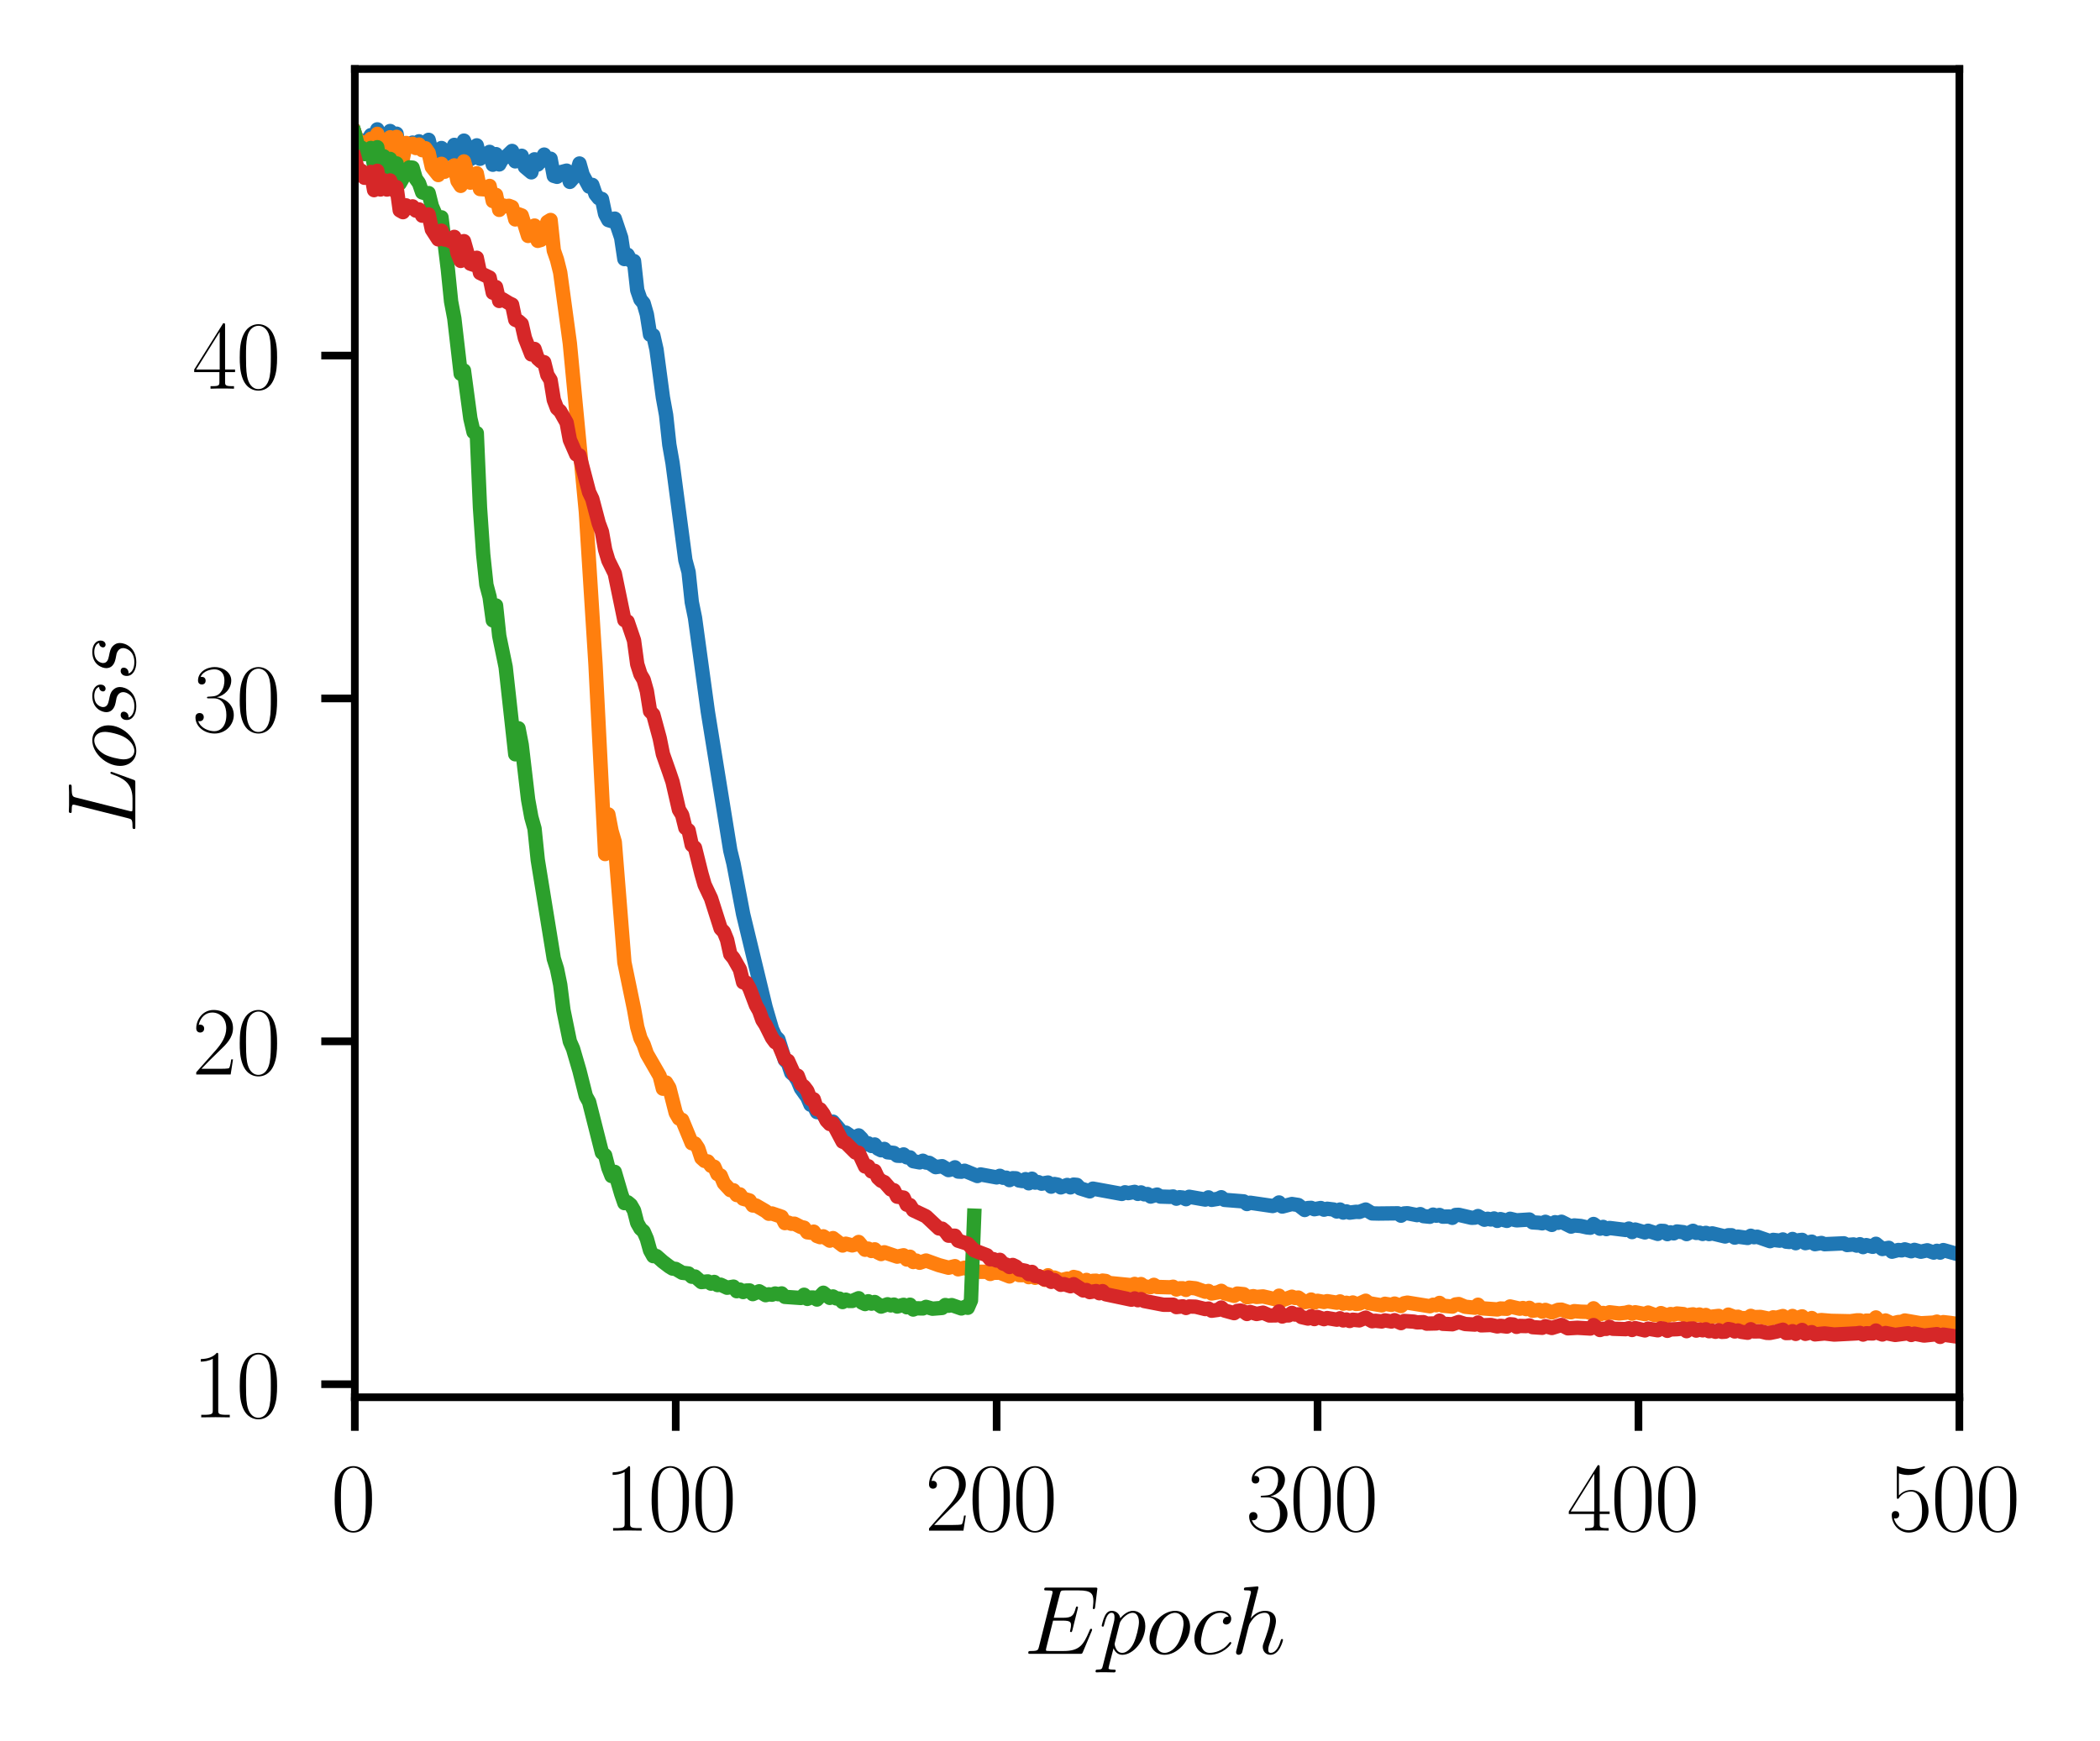 <?xml version="1.0" encoding="utf-8" standalone="no"?>
<!DOCTYPE svg PUBLIC "-//W3C//DTD SVG 1.1//EN"
  "http://www.w3.org/Graphics/SVG/1.1/DTD/svg11.dtd">
<svg xmlns:xlink="http://www.w3.org/1999/xlink" width="219.09pt" height="181.711pt" viewBox="0 0 219.09 181.711" xmlns="http://www.w3.org/2000/svg" version="1.1">
 <defs>
  <style type="text/css">*{stroke-linejoin: round; stroke-linecap: butt}</style>
 </defs>
 <g id="figure_1">
  <g id="patch_1">
   <path d="M 0 181.711 
L 219.09 181.711 
L 219.09 0 
L 0 0 
z
" style="fill: #ffffff"/>
  </g>
  <g id="axes_1">
   <g id="patch_2">
    <path d="M 37.018 145.8 
L 204.418 145.8 
L 204.418 7.2 
L 37.018 7.2 
z
" style="fill: #ffffff"/>
   </g>
   <g id="matplotlib.axis_1">
    <g id="xtick_1">
     <g id="line2d_1">
      <defs>
       <path id="m8521cea6f5" d="M 0 0 
L 0 3.5 
" style="stroke: #000000; stroke-width: 0.8"/>
      </defs>
      <g>
       <use xlink:href="#m8521cea6f5" x="37.018" y="145.8" style="stroke: #000000; stroke-width: 0.8"/>
      </g>
     </g>
     <g id="text_1">
      <!-- $\mathdefault{0}$ -->
      <g transform="translate(34.528 159.718) scale(0.1 -0.1)">
       <defs>
        <path id="CMR17-30" d="M 2688 2038 
C 2688 2430 2682 3099 2413 3613 
C 2176 4063 1798 4224 1466 4224 
C 1158 4224 768 4082 525 3620 
C 269 3137 243 2539 243 2038 
C 243 1671 250 1112 448 623 
C 723 -39 1216 -128 1466 -128 
C 1760 -128 2208 -7 2470 604 
C 2662 1048 2688 1568 2688 2038 
z
M 1466 -26 
C 1056 -26 813 328 723 816 
C 653 1196 653 1749 653 2109 
C 653 2604 653 3015 736 3407 
C 858 3954 1216 4121 1466 4121 
C 1728 4121 2067 3947 2189 3420 
C 2272 3054 2278 2623 2278 2109 
C 2278 1691 2278 1176 2202 797 
C 2067 96 1690 -26 1466 -26 
z
" transform="scale(0.016)"/>
       </defs>
       <use xlink:href="#CMR17-30" transform="scale(0.996)"/>
      </g>
     </g>
    </g>
    <g id="xtick_2">
     <g id="line2d_2">
      <g>
       <use xlink:href="#m8521cea6f5" x="70.498" y="145.8" style="stroke: #000000; stroke-width: 0.8"/>
      </g>
     </g>
     <g id="text_2">
      <!-- $\mathdefault{100}$ -->
      <g transform="translate(63.026 159.718) scale(0.1 -0.1)">
       <defs>
        <path id="CMR17-31" d="M 1702 4083 
C 1702 4217 1696 4224 1606 4224 
C 1357 3927 979 3833 621 3820 
C 602 3820 570 3820 563 3808 
C 557 3795 557 3782 557 3648 
C 755 3648 1088 3686 1344 3839 
L 1344 467 
C 1344 243 1331 166 781 166 
L 589 166 
L 589 0 
C 896 6 1216 12 1523 12 
C 1830 12 2150 6 2458 0 
L 2458 166 
L 2266 166 
C 1715 166 1702 236 1702 467 
L 1702 4083 
z
" transform="scale(0.016)"/>
       </defs>
       <use xlink:href="#CMR17-31" transform="scale(0.996)"/>
       <use xlink:href="#CMR17-30" transform="translate(45.69 0) scale(0.996)"/>
       <use xlink:href="#CMR17-30" transform="translate(91.381 0) scale(0.996)"/>
      </g>
     </g>
    </g>
    <g id="xtick_3">
     <g id="line2d_3">
      <g>
       <use xlink:href="#m8521cea6f5" x="103.978" y="145.8" style="stroke: #000000; stroke-width: 0.8"/>
      </g>
     </g>
     <g id="text_3">
      <!-- $\mathdefault{200}$ -->
      <g transform="translate(96.506 159.718) scale(0.1 -0.1)">
       <defs>
        <path id="CMR17-32" d="M 2669 990 
L 2554 990 
C 2490 537 2438 460 2413 422 
C 2381 371 1920 371 1830 371 
L 602 371 
C 832 620 1280 1073 1824 1596 
C 2214 1966 2669 2400 2669 3033 
C 2669 3788 2067 4224 1395 4224 
C 691 4224 262 3603 262 3027 
C 262 2777 448 2745 525 2745 
C 589 2745 781 2783 781 3007 
C 781 3206 614 3264 525 3264 
C 486 3264 448 3257 422 3244 
C 544 3788 915 4057 1306 4057 
C 1862 4057 2227 3616 2227 3033 
C 2227 2477 1901 1998 1536 1583 
L 262 147 
L 262 0 
L 2515 0 
L 2669 990 
z
" transform="scale(0.016)"/>
       </defs>
       <use xlink:href="#CMR17-32" transform="scale(0.996)"/>
       <use xlink:href="#CMR17-30" transform="translate(45.69 0) scale(0.996)"/>
       <use xlink:href="#CMR17-30" transform="translate(91.381 0) scale(0.996)"/>
      </g>
     </g>
    </g>
    <g id="xtick_4">
     <g id="line2d_4">
      <g>
       <use xlink:href="#m8521cea6f5" x="137.458" y="145.8" style="stroke: #000000; stroke-width: 0.8"/>
      </g>
     </g>
     <g id="text_4">
      <!-- $\mathdefault{300}$ -->
      <g transform="translate(129.986 159.718) scale(0.1 -0.1)">
       <defs>
        <path id="CMR17-33" d="M 1414 2176 
C 1984 2176 2234 1673 2234 1094 
C 2234 322 1824 25 1453 25 
C 1114 25 563 193 390 691 
C 422 678 454 678 486 678 
C 640 678 755 780 755 947 
C 755 1132 614 1216 486 1216 
C 378 1216 211 1164 211 927 
C 211 335 787 -128 1466 -128 
C 2176 -128 2720 432 2720 1087 
C 2720 1718 2208 2176 1600 2246 
C 2086 2347 2554 2776 2554 3353 
C 2554 3856 2048 4224 1472 4224 
C 890 4224 378 3862 378 3347 
C 378 3123 544 3084 627 3084 
C 762 3084 877 3167 877 3334 
C 877 3500 762 3584 627 3584 
C 602 3584 570 3584 544 3571 
C 730 3999 1235 4076 1459 4076 
C 1683 4076 2106 3966 2106 3347 
C 2106 3167 2080 2851 1862 2574 
C 1670 2329 1453 2316 1242 2297 
C 1210 2297 1062 2284 1037 2284 
C 992 2278 966 2272 966 2227 
C 966 2182 973 2176 1101 2176 
L 1414 2176 
z
" transform="scale(0.016)"/>
       </defs>
       <use xlink:href="#CMR17-33" transform="scale(0.996)"/>
       <use xlink:href="#CMR17-30" transform="translate(45.69 0) scale(0.996)"/>
       <use xlink:href="#CMR17-30" transform="translate(91.381 0) scale(0.996)"/>
      </g>
     </g>
    </g>
    <g id="xtick_5">
     <g id="line2d_5">
      <g>
       <use xlink:href="#m8521cea6f5" x="170.938" y="145.8" style="stroke: #000000; stroke-width: 0.8"/>
      </g>
     </g>
     <g id="text_5">
      <!-- $\mathdefault{400}$ -->
      <g transform="translate(163.466 159.718) scale(0.1 -0.1)">
       <defs>
        <path id="CMR17-34" d="M 2150 4147 
C 2150 4281 2144 4288 2029 4288 
L 128 1254 
L 128 1088 
L 1779 1088 
L 1779 460 
C 1779 230 1766 166 1318 166 
L 1197 166 
L 1197 0 
C 1402 12 1747 12 1965 12 
C 2182 12 2528 12 2733 0 
L 2733 166 
L 2611 166 
C 2163 166 2150 230 2150 460 
L 2150 1088 
L 2803 1088 
L 2803 1254 
L 2150 1254 
L 2150 4147 
z
M 1798 3723 
L 1798 1254 
L 256 1254 
L 1798 3723 
z
" transform="scale(0.016)"/>
       </defs>
       <use xlink:href="#CMR17-34" transform="scale(0.996)"/>
       <use xlink:href="#CMR17-30" transform="translate(45.69 0) scale(0.996)"/>
       <use xlink:href="#CMR17-30" transform="translate(91.381 0) scale(0.996)"/>
      </g>
     </g>
    </g>
    <g id="xtick_6">
     <g id="line2d_6">
      <g>
       <use xlink:href="#m8521cea6f5" x="204.418" y="145.8" style="stroke: #000000; stroke-width: 0.8"/>
      </g>
     </g>
     <g id="text_6">
      <!-- $\mathdefault{500}$ -->
      <g transform="translate(196.946 159.718) scale(0.1 -0.1)">
       <defs>
        <path id="CMR17-35" d="M 730 3750 
C 794 3724 1056 3641 1325 3641 
C 1920 3641 2246 3961 2432 4140 
C 2432 4191 2432 4224 2394 4224 
C 2387 4224 2374 4224 2323 4198 
C 2099 4102 1837 4032 1517 4032 
C 1325 4032 1037 4055 723 4191 
C 653 4224 640 4224 634 4224 
C 602 4224 595 4217 595 4090 
L 595 2231 
C 595 2113 595 2080 659 2080 
C 691 2080 704 2093 736 2139 
C 941 2435 1222 2560 1542 2560 
C 1766 2560 2246 2415 2246 1293 
C 2246 1087 2246 716 2054 422 
C 1894 159 1645 25 1370 25 
C 947 25 518 319 403 812 
C 429 806 480 793 506 793 
C 589 793 749 838 749 1036 
C 749 1209 627 1280 506 1280 
C 358 1280 262 1190 262 1011 
C 262 454 704 -128 1382 -128 
C 2042 -128 2669 441 2669 1267 
C 2669 2054 2170 2662 1549 2662 
C 1222 2662 947 2540 730 2304 
L 730 3750 
z
" transform="scale(0.016)"/>
       </defs>
       <use xlink:href="#CMR17-35" transform="scale(0.996)"/>
       <use xlink:href="#CMR17-30" transform="translate(45.69 0) scale(0.996)"/>
       <use xlink:href="#CMR17-30" transform="translate(91.381 0) scale(0.996)"/>
      </g>
     </g>
    </g>
    <g id="text_7">
     <!-- $Epoch$ -->
     <g transform="translate(106.808 172.574) scale(0.1 -0.1)">
      <defs>
       <path id="CMMI12-45" d="M 4448 1489 
C 4454 1508 4474 1553 4474 1578 
C 4474 1611 4448 1643 4410 1643 
C 4384 1643 4371 1636 4352 1617 
C 4339 1611 4339 1598 4282 1469 
C 3904 570 3629 185 2605 185 
L 1670 185 
C 1581 185 1568 185 1530 192 
C 1459 198 1453 211 1453 262 
C 1453 307 1466 346 1478 403 
L 1920 2176 
L 2554 2176 
C 3053 2176 3091 2066 3091 1874 
C 3091 1810 3091 1752 3046 1559 
C 3034 1534 3027 1508 3027 1489 
C 3027 1444 3059 1424 3098 1424 
C 3155 1424 3162 1469 3187 1559 
L 3552 3036 
C 3552 3068 3526 3099 3488 3099 
C 3430 3099 3424 3074 3398 2986 
C 3270 2500 3142 2361 2573 2361 
L 1965 2361 
L 2362 3913 
C 2419 4134 2432 4153 2694 4153 
L 3610 4153 
C 4397 4153 4557 3945 4557 3465 
C 4557 3459 4557 3282 4531 3074 
C 4525 3049 4518 3011 4518 2998 
C 4518 2948 4550 2929 4589 2929 
C 4634 2929 4659 2954 4672 3068 
L 4806 4172 
C 4806 4191 4819 4255 4819 4268 
C 4819 4339 4762 4339 4646 4339 
L 1523 4339 
C 1402 4339 1338 4339 1338 4223 
C 1338 4153 1382 4153 1491 4153 
C 1888 4153 1888 4109 1888 4039 
C 1888 4008 1882 3983 1862 3913 
L 998 474 
C 941 249 928 185 480 185 
C 358 185 294 185 294 70 
C 294 0 333 0 461 0 
L 3674 0 
C 3814 0 3821 6 3866 108 
L 4448 1489 
z
" transform="scale(0.016)"/>
       <path id="CMMI12-70" d="M 275 -794 
C 230 -981 205 -1031 -58 -1031 
C -135 -1031 -199 -1031 -199 -1152 
C -199 -1165 -192 -1216 -122 -1216 
C -39 -1216 51 -1204 134 -1204 
L 410 -1204 
C 544 -1204 870 -1216 1005 -1216 
C 1043 -1216 1120 -1216 1120 -1101 
C 1120 -1031 1075 -1031 966 -1031 
C 672 -1031 653 -987 653 -937 
C 653 -863 941 217 979 364 
C 1050 185 1222 -64 1555 -64 
C 2278 -64 3059 874 3059 1813 
C 3059 2400 2726 2816 2246 2816 
C 1837 2816 1491 2419 1421 2330 
C 1370 2649 1120 2816 864 2816 
C 678 2816 531 2726 410 2483 
C 294 2253 205 1864 205 1838 
C 205 1813 230 1781 275 1781 
C 326 1781 333 1787 371 1934 
C 467 2311 589 2687 845 2687 
C 992 2687 1043 2585 1043 2394 
C 1043 2241 1024 2177 998 2062 
L 275 -794 
z
M 1382 1992 
C 1427 2170 1606 2356 1709 2445 
C 1779 2509 1990 2687 2234 2687 
C 2515 2687 2643 2407 2643 2075 
C 2643 1768 2464 1047 2304 715 
C 2144 370 1850 64 1555 64 
C 1120 64 1050 613 1050 638 
C 1050 657 1062 708 1069 740 
L 1382 1992 
z
" transform="scale(0.016)"/>
       <path id="CMMI12-6f" d="M 2918 1755 
C 2918 2362 2522 2816 1939 2816 
C 1094 2816 262 1896 262 996 
C 262 389 659 -64 1242 -64 
C 2093 -64 2918 855 2918 1755 
z
M 1248 64 
C 928 64 691 319 691 766 
C 691 1060 845 1711 1024 2030 
C 1312 2522 1670 2687 1933 2687 
C 2246 2687 2490 2432 2490 1985 
C 2490 1730 2355 1047 2112 657 
C 1850 230 1498 64 1248 64 
z
" transform="scale(0.016)"/>
       <path id="CMMI12-63" d="M 2502 2432 
C 2381 2432 2323 2432 2234 2355 
C 2195 2323 2125 2227 2125 2124 
C 2125 1996 2221 1919 2342 1919 
C 2496 1919 2669 2047 2669 2303 
C 2669 2591 2374 2816 1933 2816 
C 1094 2816 256 1932 256 1011 
C 256 446 602 -64 1254 -64 
C 2125 -64 2675 622 2675 706 
C 2675 745 2637 777 2611 777 
C 2592 777 2586 771 2528 712 
C 2118 161 1510 64 1267 64 
C 826 64 685 453 685 777 
C 685 1004 794 1634 1024 2073 
C 1190 2374 1536 2687 1939 2687 
C 2022 2687 2374 2676 2502 2432 
z
" transform="scale(0.016)"/>
       <path id="CMMI12-68" d="M 1798 4255 
C 1805 4281 1818 4319 1818 4351 
C 1818 4416 1754 4416 1741 4416 
C 1734 4416 1421 4390 1389 4383 
C 1280 4377 1184 4364 1069 4358 
C 909 4345 864 4339 864 4223 
C 864 4159 915 4159 1005 4159 
C 1318 4159 1325 4103 1325 4040 
C 1325 4002 1312 3951 1306 3932 
L 378 249 
C 352 153 352 140 352 102 
C 352 -39 461 -64 525 -64 
C 634 -64 717 19 749 89 
L 1037 1245 
C 1069 1385 1107 1519 1139 1660 
C 1210 1928 1210 1934 1331 2119 
C 1453 2305 1741 2687 2234 2687 
C 2490 2687 2579 2496 2579 2241 
C 2579 1883 2330 1187 2189 804 
C 2131 651 2099 568 2099 453 
C 2099 166 2298 -64 2605 -64 
C 3200 -64 3424 874 3424 913 
C 3424 945 3398 970 3360 970 
C 3302 970 3296 951 3264 842 
C 3117 332 2880 64 2624 64 
C 2560 64 2458 70 2458 274 
C 2458 440 2534 645 2560 715 
C 2675 1021 2963 1775 2963 2145 
C 2963 2528 2739 2816 2253 2816 
C 1888 2816 1568 2643 1306 2311 
L 1798 4255 
z
" transform="scale(0.016)"/>
      </defs>
      <use xlink:href="#CMMI12-45" transform="scale(0.996)"/>
      <use xlink:href="#CMMI12-70" transform="translate(78.052 0) scale(0.996)"/>
      <use xlink:href="#CMMI12-6f" transform="translate(127.011 0) scale(0.996)"/>
      <use xlink:href="#CMMI12-63" transform="translate(173.906 0) scale(0.996)"/>
      <use xlink:href="#CMMI12-68" transform="translate(215.89 0) scale(0.996)"/>
     </g>
    </g>
   </g>
   <g id="matplotlib.axis_2">
    <g id="ytick_1">
     <g id="line2d_7">
      <defs>
       <path id="m6de190ee51" d="M 0 0 
L -3.5 0 
" style="stroke: #000000; stroke-width: 0.8"/>
      </defs>
      <g>
       <use xlink:href="#m6de190ee51" x="37.018" y="144.439" style="stroke: #000000; stroke-width: 0.8"/>
      </g>
     </g>
     <g id="text_8">
      <!-- $\mathdefault{10}$ -->
      <g transform="translate(20.056 147.898) scale(0.1 -0.1)">
       <use xlink:href="#CMR17-31" transform="scale(0.996)"/>
       <use xlink:href="#CMR17-30" transform="translate(45.69 0) scale(0.996)"/>
      </g>
     </g>
    </g>
    <g id="ytick_2">
     <g id="line2d_8">
      <g>
       <use xlink:href="#m6de190ee51" x="37.018" y="108.66" style="stroke: #000000; stroke-width: 0.8"/>
      </g>
     </g>
     <g id="text_9">
      <!-- $\mathdefault{20}$ -->
      <g transform="translate(20.056 112.119) scale(0.1 -0.1)">
       <use xlink:href="#CMR17-32" transform="scale(0.996)"/>
       <use xlink:href="#CMR17-30" transform="translate(45.69 0) scale(0.996)"/>
      </g>
     </g>
    </g>
    <g id="ytick_3">
     <g id="line2d_9">
      <g>
       <use xlink:href="#m6de190ee51" x="37.018" y="72.88" style="stroke: #000000; stroke-width: 0.8"/>
      </g>
     </g>
     <g id="text_10">
      <!-- $\mathdefault{30}$ -->
      <g transform="translate(20.056 76.339) scale(0.1 -0.1)">
       <use xlink:href="#CMR17-33" transform="scale(0.996)"/>
       <use xlink:href="#CMR17-30" transform="translate(45.69 0) scale(0.996)"/>
      </g>
     </g>
    </g>
    <g id="ytick_4">
     <g id="line2d_10">
      <g>
       <use xlink:href="#m6de190ee51" x="37.018" y="37.101" style="stroke: #000000; stroke-width: 0.8"/>
      </g>
     </g>
     <g id="text_11">
      <!-- $\mathdefault{40}$ -->
      <g transform="translate(20.056 40.56) scale(0.1 -0.1)">
       <use xlink:href="#CMR17-34" transform="scale(0.996)"/>
       <use xlink:href="#CMR17-30" transform="translate(45.69 0) scale(0.996)"/>
      </g>
     </g>
    </g>
    <g id="text_12">
     <!-- $Loss$ -->
     <g transform="translate(14.118 86.975) rotate(-90) scale(0.1 -0.1)">
      <defs>
       <path id="CMMI12-4c" d="M 2349 3860 
C 2406 4102 2426 4166 2989 4166 
C 3162 4166 3206 4166 3206 4287 
C 3206 4352 3136 4352 3110 4352 
C 2982 4352 2835 4339 2707 4339 
L 1850 4339 
C 1728 4339 1587 4352 1466 4352 
C 1414 4352 1344 4352 1344 4230 
C 1344 4166 1402 4166 1498 4166 
C 1888 4166 1888 4115 1888 4045 
C 1888 4032 1888 3994 1862 3898 
L 998 472 
C 941 249 928 185 480 185 
C 358 185 294 185 294 70 
C 294 0 333 0 461 0 
L 3328 0 
C 3469 0 3475 6 3520 121 
L 4013 1478 
C 4026 1510 4038 1548 4038 1567 
C 4038 1605 4006 1631 3974 1631 
C 3968 1631 3936 1631 3923 1605 
C 3910 1599 3910 1586 3859 1465 
C 3654 905 3366 185 2285 185 
L 1670 185 
C 1581 185 1568 185 1530 191 
C 1459 198 1453 211 1453 262 
C 1453 306 1466 344 1478 402 
L 2349 3860 
z
" transform="scale(0.016)"/>
       <path id="CMMI12-73" d="M 1459 1290 
C 1568 1271 1741 1233 1779 1227 
C 1862 1201 2150 1099 2150 793 
C 2150 595 1971 64 1229 64 
C 1094 64 614 83 486 447 
C 742 414 870 614 870 755 
C 870 889 781 960 653 960 
C 512 960 326 851 326 563 
C 326 176 710 -64 1222 -64 
C 2195 -64 2483 665 2483 998 
C 2483 1093 2483 1271 2278 1475 
C 2118 1627 1965 1659 1619 1729 
C 1446 1767 1171 1824 1171 2111 
C 1171 2239 1286 2687 1894 2687 
C 2163 2687 2426 2589 2490 2368 
C 2208 2368 2195 2124 2195 2118 
C 2195 1983 2317 1945 2374 1945 
C 2464 1945 2643 2015 2643 2284 
C 2643 2546 2400 2816 1901 2816 
C 1062 2816 838 2169 838 1907 
C 838 1424 1312 1322 1459 1290 
z
" transform="scale(0.016)"/>
      </defs>
      <use xlink:href="#CMMI12-4c" transform="scale(0.996)"/>
      <use xlink:href="#CMMI12-6f" transform="translate(66.371 0) scale(0.996)"/>
      <use xlink:href="#CMMI12-73" transform="translate(113.266 0) scale(0.996)"/>
      <use xlink:href="#CMMI12-73" transform="translate(159.216 0) scale(0.996)"/>
     </g>
    </g>
   </g>
   <g id="line2d_11">
    <path d="M 37.018 13.908 
L 37.353 14.837 
L 37.688 14.683 
L 38.023 15.129 
L 38.692 14.101 
L 39.027 15.74 
L 39.362 13.5 
L 39.697 15.218 
L 40.032 14.072 
L 40.366 14.824 
L 40.701 13.672 
L 41.036 14.484 
L 41.371 13.95 
L 41.706 16.175 
L 42.04 16.122 
L 42.375 15.134 
L 42.71 15.214 
L 43.045 14.882 
L 43.38 15.132 
L 43.714 14.747 
L 44.049 15.235 
L 44.719 14.592 
L 45.054 15.957 
L 45.723 16.565 
L 46.058 15.445 
L 46.393 16.157 
L 47.062 15.845 
L 47.397 15.118 
L 47.732 16.559 
L 48.067 17.173 
L 48.402 14.675 
L 48.736 15.487 
L 49.071 16.606 
L 49.406 16.42 
L 49.741 15.168 
L 50.076 16.568 
L 51.08 15.85 
L 51.415 17.189 
L 51.75 16.083 
L 52.084 17.156 
L 52.419 16.536 
L 52.754 16.402 
L 53.424 15.751 
L 53.758 16.838 
L 54.093 16.425 
L 54.428 16.255 
L 54.763 17.42 
L 55.432 17.983 
L 55.767 16.625 
L 56.102 17.165 
L 56.437 16.767 
L 56.772 16.132 
L 57.106 16.798 
L 57.441 16.563 
L 57.776 18.352 
L 58.111 18.45 
L 58.446 17.986 
L 59.115 17.807 
L 59.45 18.979 
L 60.12 18.213 
L 60.454 17.061 
L 60.789 18.241 
L 61.459 19.468 
L 61.794 19.293 
L 62.128 20.26 
L 62.463 20.679 
L 62.798 20.765 
L 63.133 22.336 
L 63.468 22.965 
L 63.802 23.068 
L 64.137 22.812 
L 64.807 24.804 
L 65.142 27.032 
L 65.476 26.585 
L 65.811 27.202 
L 66.146 27.245 
L 66.481 30.274 
L 66.816 31.244 
L 67.15 31.645 
L 67.485 32.807 
L 67.82 34.926 
L 68.155 34.99 
L 68.49 36.459 
L 69.159 41.469 
L 69.494 43.31 
L 69.829 46.404 
L 70.164 48.306 
L 71.503 58.445 
L 71.838 59.688 
L 72.172 62.825 
L 72.507 64.461 
L 73.846 74.255 
L 76.19 88.747 
L 76.525 90.113 
L 77.529 95.385 
L 78.868 100.933 
L 79.873 105.099 
L 80.542 107.385 
L 80.877 108.122 
L 81.212 108.465 
L 81.882 110.607 
L 82.216 110.965 
L 82.551 111.945 
L 82.886 112.228 
L 83.221 112.757 
L 83.556 113.561 
L 84.225 114.496 
L 84.56 115.275 
L 84.895 115.353 
L 85.23 116.044 
L 85.564 116.086 
L 85.899 116.303 
L 86.234 116.851 
L 86.569 117.153 
L 86.904 117.045 
L 87.908 118.216 
L 88.243 118.186 
L 88.912 118.653 
L 89.247 118.706 
L 89.582 118.479 
L 89.917 118.821 
L 90.252 119.423 
L 90.586 119.306 
L 90.921 119.579 
L 91.256 119.425 
L 91.591 119.857 
L 91.926 120.028 
L 92.26 119.887 
L 92.595 120.238 
L 93.265 120.307 
L 93.6 120.593 
L 93.934 120.611 
L 94.269 120.462 
L 94.604 120.766 
L 94.939 120.769 
L 95.274 121.168 
L 95.943 121.293 
L 96.278 121.122 
L 96.613 121.31 
L 96.948 121.344 
L 97.617 121.788 
L 98.287 121.688 
L 98.956 122.097 
L 99.291 122.017 
L 99.626 121.808 
L 99.961 122.249 
L 100.296 122.268 
L 100.63 122.163 
L 101.3 122.433 
L 101.97 122.714 
L 102.304 122.552 
L 103.978 122.858 
L 104.313 122.694 
L 104.648 122.895 
L 104.983 122.888 
L 105.318 123.142 
L 105.652 122.943 
L 105.987 122.954 
L 106.322 123.183 
L 106.657 123.239 
L 106.992 123.043 
L 107.326 123.473 
L 107.661 122.996 
L 107.996 123.404 
L 108.331 123.354 
L 108.666 123.514 
L 109.335 123.397 
L 109.67 123.823 
L 110.005 123.55 
L 110.34 123.611 
L 110.674 123.901 
L 111.344 123.647 
L 111.679 123.898 
L 112.014 123.611 
L 112.348 123.642 
L 112.683 124 
L 113.688 124.315 
L 114.022 124.032 
L 117.036 124.583 
L 117.37 124.412 
L 117.705 124.498 
L 118.375 124.37 
L 118.71 124.579 
L 119.044 124.428 
L 119.379 124.625 
L 119.714 124.595 
L 120.049 124.857 
L 120.718 124.652 
L 121.053 124.858 
L 122.058 124.889 
L 122.392 124.851 
L 122.727 125.078 
L 123.062 124.927 
L 123.397 124.963 
L 123.732 125.132 
L 124.066 124.881 
L 125.74 125.172 
L 126.075 124.943 
L 126.41 125.2 
L 127.08 125.091 
L 127.414 124.929 
L 127.749 125.203 
L 129.758 125.363 
L 130.093 125.636 
L 130.428 125.503 
L 132.436 125.794 
L 132.771 125.845 
L 133.106 125.735 
L 133.441 125.475 
L 133.776 125.9 
L 134.78 125.636 
L 135.45 125.74 
L 136.119 126.259 
L 136.454 126.057 
L 136.789 126.038 
L 137.124 126.179 
L 137.793 126.054 
L 138.128 126.226 
L 138.463 126.131 
L 139.132 126.211 
L 139.467 126.416 
L 139.802 126.214 
L 140.137 126.53 
L 140.472 126.408 
L 140.806 126.535 
L 141.476 126.45 
L 141.811 126.464 
L 142.48 126.213 
L 143.15 126.615 
L 143.82 126.63 
L 145.828 126.607 
L 146.163 126.853 
L 146.498 126.62 
L 146.833 126.597 
L 147.837 126.795 
L 148.172 126.691 
L 148.507 126.9 
L 149.176 126.965 
L 149.511 126.745 
L 149.846 126.858 
L 150.181 126.779 
L 150.516 126.954 
L 151.185 126.942 
L 151.52 127.076 
L 151.855 126.78 
L 152.19 126.764 
L 153.529 127.075 
L 153.864 127.057 
L 154.198 126.893 
L 154.868 127.274 
L 155.203 127.175 
L 155.538 127.25 
L 155.872 127.145 
L 156.207 127.396 
L 156.542 127.21 
L 157.212 127.395 
L 157.546 127.177 
L 158.216 127.34 
L 159.555 127.255 
L 159.89 127.551 
L 160.56 127.593 
L 160.894 127.65 
L 161.229 127.494 
L 161.899 127.815 
L 162.234 127.536 
L 162.568 127.596 
L 162.903 127.488 
L 163.908 127.992 
L 164.242 127.872 
L 164.912 127.93 
L 165.582 128.078 
L 165.916 128.111 
L 166.251 127.722 
L 166.921 128.212 
L 167.256 128.026 
L 167.59 128.251 
L 167.925 128.138 
L 169.599 128.343 
L 169.934 128.199 
L 170.269 128.564 
L 170.604 128.301 
L 171.608 128.598 
L 171.943 128.425 
L 172.947 128.752 
L 173.282 128.437 
L 173.617 128.451 
L 173.952 128.777 
L 174.286 128.594 
L 174.621 128.698 
L 174.956 128.502 
L 175.626 128.578 
L 175.96 128.774 
L 176.63 128.433 
L 176.965 128.652 
L 177.3 128.624 
L 177.634 128.759 
L 177.969 128.648 
L 178.304 128.77 
L 178.639 128.701 
L 179.978 129.023 
L 180.313 128.897 
L 180.648 128.896 
L 180.982 129.141 
L 181.317 129.041 
L 182.322 129.178 
L 182.656 128.95 
L 182.991 129.1 
L 183.326 129.05 
L 184.665 129.512 
L 185 129.38 
L 185.67 129.46 
L 186.004 129.335 
L 186.339 129.564 
L 186.674 129.596 
L 187.009 129.285 
L 187.344 129.724 
L 187.678 129.417 
L 188.013 129.379 
L 188.348 129.718 
L 189.018 129.565 
L 189.352 129.825 
L 190.022 129.702 
L 190.357 129.828 
L 192.366 129.739 
L 192.7 129.915 
L 193.37 129.854 
L 193.705 129.975 
L 194.04 129.832 
L 194.374 130.133 
L 194.709 129.925 
L 195.379 130.101 
L 195.714 129.787 
L 196.383 130.332 
L 197.053 130.21 
L 197.388 130.611 
L 198.057 130.434 
L 198.392 130.475 
L 198.727 130.367 
L 199.396 130.566 
L 199.731 130.421 
L 200.401 130.614 
L 201.07 130.465 
L 201.74 130.705 
L 202.075 130.52 
L 202.41 130.707 
L 202.744 130.443 
L 204.084 130.822 
L 204.084 130.822 
" clip-path="url(#p714a95aad1)" style="fill: none; stroke: #1f77b4; stroke-width: 1.5; stroke-linecap: square"/>
   </g>
   <g id="line2d_12">
    <path d="M 37.018 13.94 
L 37.353 14.926 
L 37.688 14.815 
L 38.023 15.335 
L 38.692 14.48 
L 39.027 16.167 
L 39.362 13.968 
L 39.697 15.715 
L 40.032 14.665 
L 40.366 15.493 
L 40.701 14.325 
L 41.036 15.001 
L 41.371 14.281 
L 41.706 16.419 
L 42.04 16.478 
L 42.375 14.919 
L 42.71 15.154 
L 43.045 15.002 
L 43.38 15.445 
L 43.714 15.088 
L 44.049 15.671 
L 44.384 15.468 
L 44.719 15.952 
L 45.054 17.432 
L 45.723 18.265 
L 46.058 17.096 
L 46.393 17.918 
L 46.728 17.699 
L 47.062 17.688 
L 47.397 17.259 
L 47.732 18.885 
L 48.067 19.394 
L 48.402 16.846 
L 49.071 19.056 
L 49.406 18.995 
L 49.741 18.085 
L 50.076 19.727 
L 50.745 19.775 
L 51.08 19.405 
L 51.415 20.98 
L 51.75 20.338 
L 52.084 21.899 
L 52.419 21.42 
L 52.754 21.519 
L 53.089 21.477 
L 53.424 21.606 
L 53.758 22.897 
L 54.093 22.359 
L 54.428 22.481 
L 55.098 24.618 
L 55.432 23.771 
L 55.767 23.537 
L 56.102 25.132 
L 56.437 25.034 
L 56.772 24.326 
L 57.106 23.162 
L 57.441 22.955 
L 57.776 26.13 
L 58.111 27.098 
L 58.446 28.439 
L 59.45 35.828 
L 61.124 53.412 
L 62.128 69.331 
L 63.133 89.116 
L 63.468 84.982 
L 63.802 86.716 
L 64.137 87.861 
L 65.142 100.425 
L 66.146 105.287 
L 66.481 107.169 
L 66.816 108.334 
L 67.15 108.993 
L 67.485 109.957 
L 68.824 112.281 
L 69.159 113.603 
L 69.494 112.957 
L 69.829 113.511 
L 70.498 116.13 
L 70.833 116.711 
L 71.168 116.862 
L 72.172 119.293 
L 72.507 119.322 
L 72.842 119.824 
L 73.177 120.835 
L 73.512 121.138 
L 73.846 121.194 
L 74.181 121.652 
L 74.516 121.749 
L 74.851 122.509 
L 75.186 122.664 
L 75.52 123.46 
L 76.19 124.186 
L 76.525 124.202 
L 76.86 124.698 
L 77.194 124.632 
L 77.529 125.088 
L 78.199 125.267 
L 78.534 125.788 
L 78.868 125.789 
L 79.873 126.375 
L 80.208 126.651 
L 80.542 126.625 
L 81.547 126.967 
L 81.882 127.625 
L 82.216 127.569 
L 82.551 127.697 
L 82.886 127.692 
L 83.556 128.034 
L 83.89 128.106 
L 84.225 128.587 
L 84.56 128.629 
L 84.895 128.522 
L 85.23 128.975 
L 85.564 129.094 
L 85.899 129.009 
L 86.569 129.459 
L 86.904 129.194 
L 87.908 129.967 
L 88.243 129.779 
L 88.912 129.953 
L 89.247 129.86 
L 89.582 129.599 
L 90.252 130.406 
L 90.586 130.294 
L 90.921 130.538 
L 91.256 130.365 
L 91.591 130.694 
L 91.926 130.856 
L 92.26 130.675 
L 93.6 131.126 
L 94.269 130.986 
L 94.604 131.426 
L 94.939 131.138 
L 95.274 131.685 
L 95.608 131.542 
L 95.943 131.765 
L 96.613 131.533 
L 97.952 132.015 
L 98.956 132.284 
L 99.626 132.122 
L 99.961 132.448 
L 100.63 132.286 
L 101.3 132.557 
L 101.635 132.707 
L 102.974 132.705 
L 103.309 132.934 
L 103.644 132.807 
L 104.313 132.803 
L 105.318 133.194 
L 105.652 132.853 
L 105.987 132.881 
L 106.322 133.052 
L 106.657 133.062 
L 106.992 132.828 
L 107.326 133.267 
L 107.661 132.808 
L 107.996 133.333 
L 108.331 133.212 
L 108.666 133.249 
L 109 133.544 
L 109.335 133.071 
L 109.67 133.567 
L 110.005 133.312 
L 110.674 133.592 
L 111.344 133.423 
L 111.679 133.608 
L 112.014 133.25 
L 112.348 133.326 
L 112.683 133.748 
L 113.018 133.827 
L 113.353 133.558 
L 113.688 133.909 
L 114.022 133.652 
L 114.357 133.64 
L 114.692 133.809 
L 115.027 133.628 
L 115.362 133.668 
L 115.696 133.877 
L 118.04 134.108 
L 118.375 133.975 
L 118.71 134.207 
L 119.044 133.991 
L 119.379 134.239 
L 120.049 134.309 
L 120.384 134.072 
L 120.718 134.291 
L 122.058 134.329 
L 122.392 134.269 
L 122.727 134.555 
L 123.062 134.431 
L 123.397 134.43 
L 123.732 134.598 
L 124.066 134.369 
L 124.736 134.437 
L 125.74 134.79 
L 126.075 134.71 
L 126.41 134.971 
L 127.08 134.848 
L 127.414 134.696 
L 127.749 134.949 
L 128.754 135.22 
L 129.088 134.98 
L 129.758 135.045 
L 130.093 135.365 
L 130.762 135.253 
L 131.097 135.334 
L 131.767 135.279 
L 133.106 135.586 
L 133.441 135.203 
L 133.776 135.68 
L 134.78 135.311 
L 135.115 135.44 
L 135.45 135.399 
L 136.119 135.873 
L 136.454 135.817 
L 136.789 135.606 
L 137.124 135.925 
L 137.458 135.736 
L 138.128 135.858 
L 138.463 135.775 
L 139.467 135.934 
L 139.802 135.801 
L 140.137 136.032 
L 140.472 135.943 
L 140.806 136.03 
L 141.141 135.914 
L 141.476 136.066 
L 141.811 136.033 
L 142.48 135.728 
L 142.815 135.985 
L 144.154 136.213 
L 144.489 136.049 
L 145.159 136.161 
L 145.494 136.026 
L 146.163 136.287 
L 146.498 135.993 
L 146.833 135.928 
L 149.176 136.304 
L 149.511 136.149 
L 149.846 136.198 
L 150.181 135.957 
L 150.516 136.245 
L 151.52 136.34 
L 151.855 136.116 
L 152.19 136.075 
L 152.859 136.356 
L 153.864 136.457 
L 154.198 136.147 
L 154.533 136.515 
L 156.207 136.638 
L 156.542 136.54 
L 157.212 136.569 
L 157.546 136.327 
L 158.551 136.56 
L 158.886 136.491 
L 159.22 136.601 
L 159.555 136.472 
L 159.89 136.774 
L 160.56 136.676 
L 160.894 136.862 
L 161.229 136.687 
L 161.899 136.948 
L 162.568 136.678 
L 162.903 136.66 
L 163.573 136.892 
L 163.908 136.93 
L 164.242 136.816 
L 164.912 136.873 
L 165.582 136.892 
L 165.916 136.995 
L 166.251 136.521 
L 166.921 137.154 
L 167.256 137.006 
L 167.59 137.07 
L 167.925 136.935 
L 168.93 137.052 
L 169.599 136.983 
L 169.934 136.895 
L 170.269 137.077 
L 170.604 136.933 
L 171.608 137.123 
L 171.943 136.965 
L 172.612 137.215 
L 172.947 137.241 
L 173.282 137.02 
L 173.952 137.296 
L 174.286 137.12 
L 174.621 137.177 
L 174.956 137.064 
L 175.626 137.123 
L 175.96 137.418 
L 176.295 137.195 
L 176.63 137.15 
L 176.965 137.258 
L 177.3 137.168 
L 177.634 137.311 
L 177.969 137.216 
L 178.304 137.428 
L 179.308 137.311 
L 179.643 137.522 
L 179.978 137.513 
L 180.313 137.179 
L 180.982 137.437 
L 181.317 137.398 
L 181.652 137.547 
L 182.322 137.54 
L 182.656 137.309 
L 182.991 137.441 
L 183.661 137.42 
L 184.665 137.629 
L 185 137.462 
L 185.335 137.506 
L 186.004 137.326 
L 186.339 137.571 
L 186.674 137.577 
L 187.009 137.32 
L 187.344 137.788 
L 187.678 137.468 
L 188.013 137.36 
L 188.348 137.723 
L 188.683 137.72 
L 189.018 137.535 
L 189.352 137.825 
L 190.022 137.747 
L 191.026 137.829 
L 193.035 137.871 
L 193.705 137.78 
L 194.04 137.776 
L 194.374 137.959 
L 194.709 137.804 
L 195.379 137.819 
L 195.714 137.473 
L 196.048 137.837 
L 196.383 137.951 
L 196.718 137.79 
L 197.388 138.113 
L 198.057 137.948 
L 198.392 137.938 
L 198.727 137.792 
L 200.401 138.082 
L 201.74 138.012 
L 202.075 137.911 
L 202.41 138.16 
L 202.744 137.963 
L 203.414 138.038 
L 204.084 138.133 
L 204.084 138.133 
" clip-path="url(#p714a95aad1)" style="fill: none; stroke: #ff7f0e; stroke-width: 1.5; stroke-linecap: square"/>
   </g>
   <g id="line2d_13">
    <path d="M 37.018 14.004 
L 37.353 15.245 
L 37.688 15.387 
L 38.023 16.08 
L 38.692 15.441 
L 39.027 17.289 
L 39.362 15.361 
L 39.697 17.502 
L 40.032 16.303 
L 40.366 17.499 
L 40.701 16.584 
L 41.036 17.395 
L 41.371 17.05 
L 41.706 19.146 
L 42.375 17.977 
L 42.71 17.464 
L 43.045 17.495 
L 43.38 18.646 
L 43.714 19.112 
L 44.049 20.074 
L 44.384 20.174 
L 44.719 20.15 
L 45.054 21.503 
L 45.723 23.053 
L 46.058 22.68 
L 46.728 28.15 
L 47.062 31.458 
L 47.397 33.219 
L 48.067 39.005 
L 48.402 38.663 
L 49.071 43.657 
L 49.406 45.092 
L 49.741 45.192 
L 50.076 52.969 
L 50.41 57.841 
L 50.745 61.023 
L 51.08 62.292 
L 51.415 64.738 
L 51.75 63.178 
L 52.084 66.35 
L 52.754 69.602 
L 53.758 78.706 
L 54.093 75.998 
L 54.428 77.723 
L 55.098 83.435 
L 55.432 85.272 
L 55.767 86.466 
L 56.102 89.723 
L 57.776 100.038 
L 58.111 101.1 
L 58.446 102.749 
L 58.78 105.393 
L 59.45 108.669 
L 59.785 109.433 
L 60.454 111.725 
L 61.124 114.383 
L 61.459 114.981 
L 62.798 120.272 
L 63.133 120.556 
L 63.468 121.868 
L 63.802 122.713 
L 64.137 122.284 
L 64.807 124.57 
L 65.142 125.541 
L 65.476 125.452 
L 65.811 125.732 
L 66.146 126.313 
L 66.481 127.612 
L 66.816 128.199 
L 67.15 128.503 
L 67.485 129.273 
L 67.82 130.474 
L 68.155 131.075 
L 68.49 131.068 
L 69.159 131.656 
L 69.829 132.165 
L 70.164 132.37 
L 70.498 132.41 
L 71.168 132.81 
L 71.838 132.887 
L 72.172 133.222 
L 72.507 133.2 
L 73.177 133.781 
L 73.846 133.712 
L 74.181 133.944 
L 74.516 133.769 
L 74.851 134.092 
L 75.186 134.055 
L 75.855 134.372 
L 76.525 134.259 
L 76.86 134.734 
L 77.194 134.567 
L 77.529 134.82 
L 77.864 134.666 
L 78.199 134.656 
L 78.534 135.037 
L 79.203 134.745 
L 79.873 135.147 
L 80.208 135.059 
L 80.542 135.097 
L 80.877 134.975 
L 81.212 135.049 
L 81.547 134.965 
L 81.882 135.324 
L 83.556 135.439 
L 83.89 135.105 
L 84.225 135.535 
L 84.56 135.396 
L 84.895 135.397 
L 85.23 135.603 
L 85.899 134.897 
L 86.569 135.43 
L 86.904 135.282 
L 87.238 135.484 
L 87.573 135.506 
L 87.908 135.866 
L 88.243 135.619 
L 88.578 135.754 
L 88.912 135.753 
L 89.582 135.466 
L 89.917 135.918 
L 90.252 136.073 
L 90.586 135.784 
L 90.921 136.033 
L 91.256 135.863 
L 91.926 136.338 
L 92.595 136.099 
L 92.93 136.213 
L 93.265 136.132 
L 93.6 136.332 
L 94.269 136.155 
L 94.604 136.41 
L 94.939 136.144 
L 95.274 136.646 
L 95.608 136.518 
L 96.278 136.533 
L 96.613 136.37 
L 97.282 136.56 
L 98.287 136.48 
L 98.622 136.178 
L 98.956 136.252 
L 99.291 136.185 
L 100.296 136.533 
L 100.63 136.392 
L 100.965 136.463 
L 101.3 135.697 
L 101.635 126.855 
L 101.635 126.855 
" clip-path="url(#p714a95aad1)" style="fill: none; stroke: #2ca02c; stroke-width: 1.5; stroke-linecap: square"/>
   </g>
   <g id="line2d_14">
    <path d="M 37.018 16.531 
L 37.353 17.734 
L 37.688 17.806 
L 38.023 18.55 
L 38.692 17.944 
L 39.027 19.838 
L 39.362 17.824 
L 39.697 19.772 
L 40.032 18.804 
L 40.366 19.778 
L 40.701 18.831 
L 41.036 19.831 
L 41.371 19.519 
L 41.706 21.948 
L 42.04 22.137 
L 42.375 21.432 
L 42.71 21.711 
L 43.045 21.536 
L 43.38 21.973 
L 43.714 21.853 
L 44.049 22.506 
L 44.719 22.38 
L 45.054 23.945 
L 45.723 24.977 
L 46.058 24.072 
L 46.393 24.995 
L 46.728 25.015 
L 47.062 25.206 
L 47.397 24.718 
L 47.732 26.436 
L 48.067 27.224 
L 48.402 25.163 
L 49.071 27.514 
L 49.406 27.629 
L 49.741 26.9 
L 50.076 28.479 
L 51.08 28.962 
L 51.415 30.543 
L 51.75 29.957 
L 52.084 31.403 
L 52.419 31.22 
L 53.089 31.628 
L 53.424 31.787 
L 53.758 33.366 
L 54.093 33.506 
L 54.428 33.805 
L 54.763 35.273 
L 55.432 36.981 
L 55.767 36.413 
L 56.102 37.421 
L 56.437 37.718 
L 56.772 37.797 
L 57.106 39.127 
L 57.441 39.662 
L 57.776 41.723 
L 58.111 42.605 
L 58.446 42.914 
L 59.115 44.099 
L 59.45 45.892 
L 60.12 47.425 
L 60.454 47.519 
L 61.459 51.358 
L 61.794 52.059 
L 62.463 54.591 
L 62.798 55.491 
L 63.133 57.365 
L 63.468 58.479 
L 64.137 59.838 
L 65.142 64.708 
L 65.476 64.861 
L 66.146 66.827 
L 66.481 69.304 
L 66.816 70.356 
L 67.15 70.924 
L 67.485 72.11 
L 67.82 74.215 
L 68.155 74.563 
L 68.824 77.028 
L 69.159 78.688 
L 69.829 80.591 
L 70.164 81.579 
L 70.833 84.491 
L 71.168 85.039 
L 71.503 86.388 
L 71.838 86.646 
L 72.172 88.175 
L 72.507 88.471 
L 73.177 91.161 
L 73.512 92.327 
L 74.181 93.741 
L 75.186 96.895 
L 75.52 97.241 
L 75.855 98.07 
L 76.19 99.577 
L 76.525 99.978 
L 77.194 101.161 
L 77.529 102.501 
L 77.864 102.539 
L 78.199 103.139 
L 78.868 104.899 
L 79.203 105.492 
L 79.538 106.436 
L 79.873 106.955 
L 80.542 108.296 
L 80.877 108.755 
L 81.212 108.938 
L 81.882 110.526 
L 82.216 110.692 
L 82.886 112.17 
L 83.221 112.246 
L 83.556 113.116 
L 83.89 113.385 
L 84.225 113.826 
L 84.56 114.694 
L 84.895 114.708 
L 85.23 115.741 
L 85.564 115.758 
L 85.899 116.223 
L 86.234 116.929 
L 86.569 117.288 
L 86.904 117.24 
L 87.908 119.127 
L 88.243 119.263 
L 89.247 120.262 
L 89.582 120.287 
L 90.252 121.72 
L 90.586 121.693 
L 90.921 122.235 
L 91.256 122.178 
L 91.591 122.894 
L 91.926 123.209 
L 92.26 123.356 
L 92.93 124.114 
L 93.265 124.199 
L 93.6 124.87 
L 94.269 124.967 
L 94.604 125.706 
L 94.939 125.75 
L 95.274 126.29 
L 96.278 126.763 
L 96.613 126.926 
L 97.952 128.183 
L 98.287 128.207 
L 98.622 128.489 
L 98.956 128.938 
L 99.626 128.944 
L 99.961 129.463 
L 100.965 129.783 
L 101.635 130.474 
L 102.974 130.988 
L 103.309 131.404 
L 103.644 131.39 
L 103.978 131.533 
L 104.313 131.462 
L 104.648 131.849 
L 104.983 131.961 
L 105.318 132.207 
L 105.652 131.996 
L 105.987 132.158 
L 106.322 132.476 
L 106.992 132.605 
L 107.326 132.946 
L 107.661 132.721 
L 107.996 133.152 
L 108.331 133.149 
L 109 133.516 
L 109.335 133.273 
L 109.67 133.759 
L 110.005 133.576 
L 110.674 134.065 
L 111.009 133.993 
L 111.679 134.217 
L 112.014 134.002 
L 113.018 134.656 
L 113.353 134.609 
L 113.688 134.829 
L 114.357 134.718 
L 114.692 134.946 
L 115.027 134.727 
L 115.362 135.057 
L 118.04 135.62 
L 118.375 135.487 
L 118.71 135.673 
L 119.044 135.559 
L 119.379 135.759 
L 121.388 136.148 
L 122.392 136.145 
L 122.727 136.391 
L 123.397 136.312 
L 123.732 136.482 
L 124.066 136.33 
L 124.736 136.35 
L 125.74 136.596 
L 126.075 136.547 
L 126.41 136.772 
L 127.08 136.68 
L 127.414 136.439 
L 127.749 136.747 
L 128.754 137.024 
L 129.088 136.789 
L 129.423 136.753 
L 129.758 136.863 
L 130.093 137.11 
L 130.428 136.906 
L 131.097 137.111 
L 131.767 136.972 
L 132.436 137.267 
L 133.106 137.257 
L 133.441 136.845 
L 133.776 137.373 
L 134.11 137.256 
L 134.445 137.26 
L 134.78 137 
L 135.115 137.17 
L 135.45 137.148 
L 135.784 137.432 
L 136.454 137.588 
L 136.789 137.341 
L 137.124 137.642 
L 137.458 137.426 
L 138.128 137.651 
L 138.463 137.536 
L 139.467 137.704 
L 139.802 137.56 
L 140.137 137.783 
L 140.472 137.686 
L 140.806 137.84 
L 141.141 137.712 
L 141.811 137.779 
L 142.48 137.492 
L 143.15 137.866 
L 143.485 137.82 
L 144.154 137.891 
L 144.489 137.78 
L 145.159 137.898 
L 145.494 137.758 
L 146.163 138.063 
L 146.498 137.841 
L 147.502 137.91 
L 147.837 137.985 
L 148.507 137.966 
L 148.842 138.118 
L 149.846 138.095 
L 150.181 137.81 
L 150.516 138.134 
L 151.52 138.183 
L 152.19 137.948 
L 152.859 138.159 
L 153.864 138.217 
L 154.198 138.006 
L 154.533 138.298 
L 155.538 138.259 
L 156.207 138.408 
L 156.542 138.345 
L 157.212 138.425 
L 157.546 138.184 
L 157.881 138.213 
L 158.216 138.454 
L 158.551 138.356 
L 159.22 138.374 
L 159.555 138.305 
L 159.89 138.485 
L 160.894 138.551 
L 161.229 138.384 
L 161.899 138.572 
L 162.903 138.258 
L 163.573 138.607 
L 164.577 138.55 
L 165.916 138.628 
L 166.251 138.27 
L 166.921 138.783 
L 167.256 138.659 
L 167.59 138.663 
L 167.925 138.458 
L 168.26 138.652 
L 169.599 138.696 
L 169.934 138.597 
L 170.269 138.779 
L 170.604 138.587 
L 171.608 138.825 
L 171.943 138.641 
L 172.947 138.812 
L 173.282 138.599 
L 173.617 138.658 
L 173.952 138.869 
L 174.286 138.722 
L 174.956 138.698 
L 175.626 138.624 
L 175.96 138.903 
L 176.295 138.642 
L 176.63 138.624 
L 176.965 138.844 
L 177.3 138.735 
L 177.634 138.816 
L 177.969 138.709 
L 178.304 138.909 
L 178.639 138.853 
L 178.974 138.967 
L 179.308 138.811 
L 179.643 138.977 
L 179.978 138.957 
L 180.313 138.685 
L 180.648 138.747 
L 180.982 138.935 
L 181.317 138.831 
L 181.652 138.971 
L 182.322 139.068 
L 182.656 138.706 
L 182.991 138.932 
L 183.661 138.921 
L 184.33 139.084 
L 184.665 139.086 
L 185.335 138.949 
L 186.004 138.754 
L 186.339 139.103 
L 186.674 139.091 
L 187.009 138.906 
L 187.344 139.188 
L 188.013 138.779 
L 188.348 139.181 
L 189.018 139.007 
L 189.352 139.236 
L 190.357 139.141 
L 191.361 139.256 
L 193.705 139.134 
L 194.04 139.084 
L 194.374 139.257 
L 194.709 139.125 
L 195.379 139.145 
L 195.714 138.839 
L 196.048 139.128 
L 196.383 139.25 
L 196.718 139.097 
L 197.722 139.296 
L 199.062 139.121 
L 199.396 139.3 
L 199.731 139.167 
L 200.736 139.362 
L 202.075 139.217 
L 202.41 139.5 
L 202.744 139.267 
L 204.084 139.457 
L 204.084 139.457 
" clip-path="url(#p714a95aad1)" style="fill: none; stroke: #d62728; stroke-width: 1.5; stroke-linecap: square"/>
   </g>
   <g id="patch_3">
    <path d="M 37.018 145.8 
L 37.018 7.2 
" style="fill: none; stroke: #000000; stroke-width: 0.8; stroke-linejoin: miter; stroke-linecap: square"/>
   </g>
   <g id="patch_4">
    <path d="M 204.418 145.8 
L 204.418 7.2 
" style="fill: none; stroke: #000000; stroke-width: 0.8; stroke-linejoin: miter; stroke-linecap: square"/>
   </g>
   <g id="patch_5">
    <path d="M 37.018 145.8 
L 204.418 145.8 
" style="fill: none; stroke: #000000; stroke-width: 0.8; stroke-linejoin: miter; stroke-linecap: square"/>
   </g>
   <g id="patch_6">
    <path d="M 37.018 7.2 
L 204.418 7.2 
" style="fill: none; stroke: #000000; stroke-width: 0.8; stroke-linejoin: miter; stroke-linecap: square"/>
   </g>
  </g>
 </g>
 <defs>
  <clipPath id="p714a95aad1">
   <rect x="37.018" y="7.2" width="167.4" height="138.6"/>
  </clipPath>
 </defs>
</svg>
